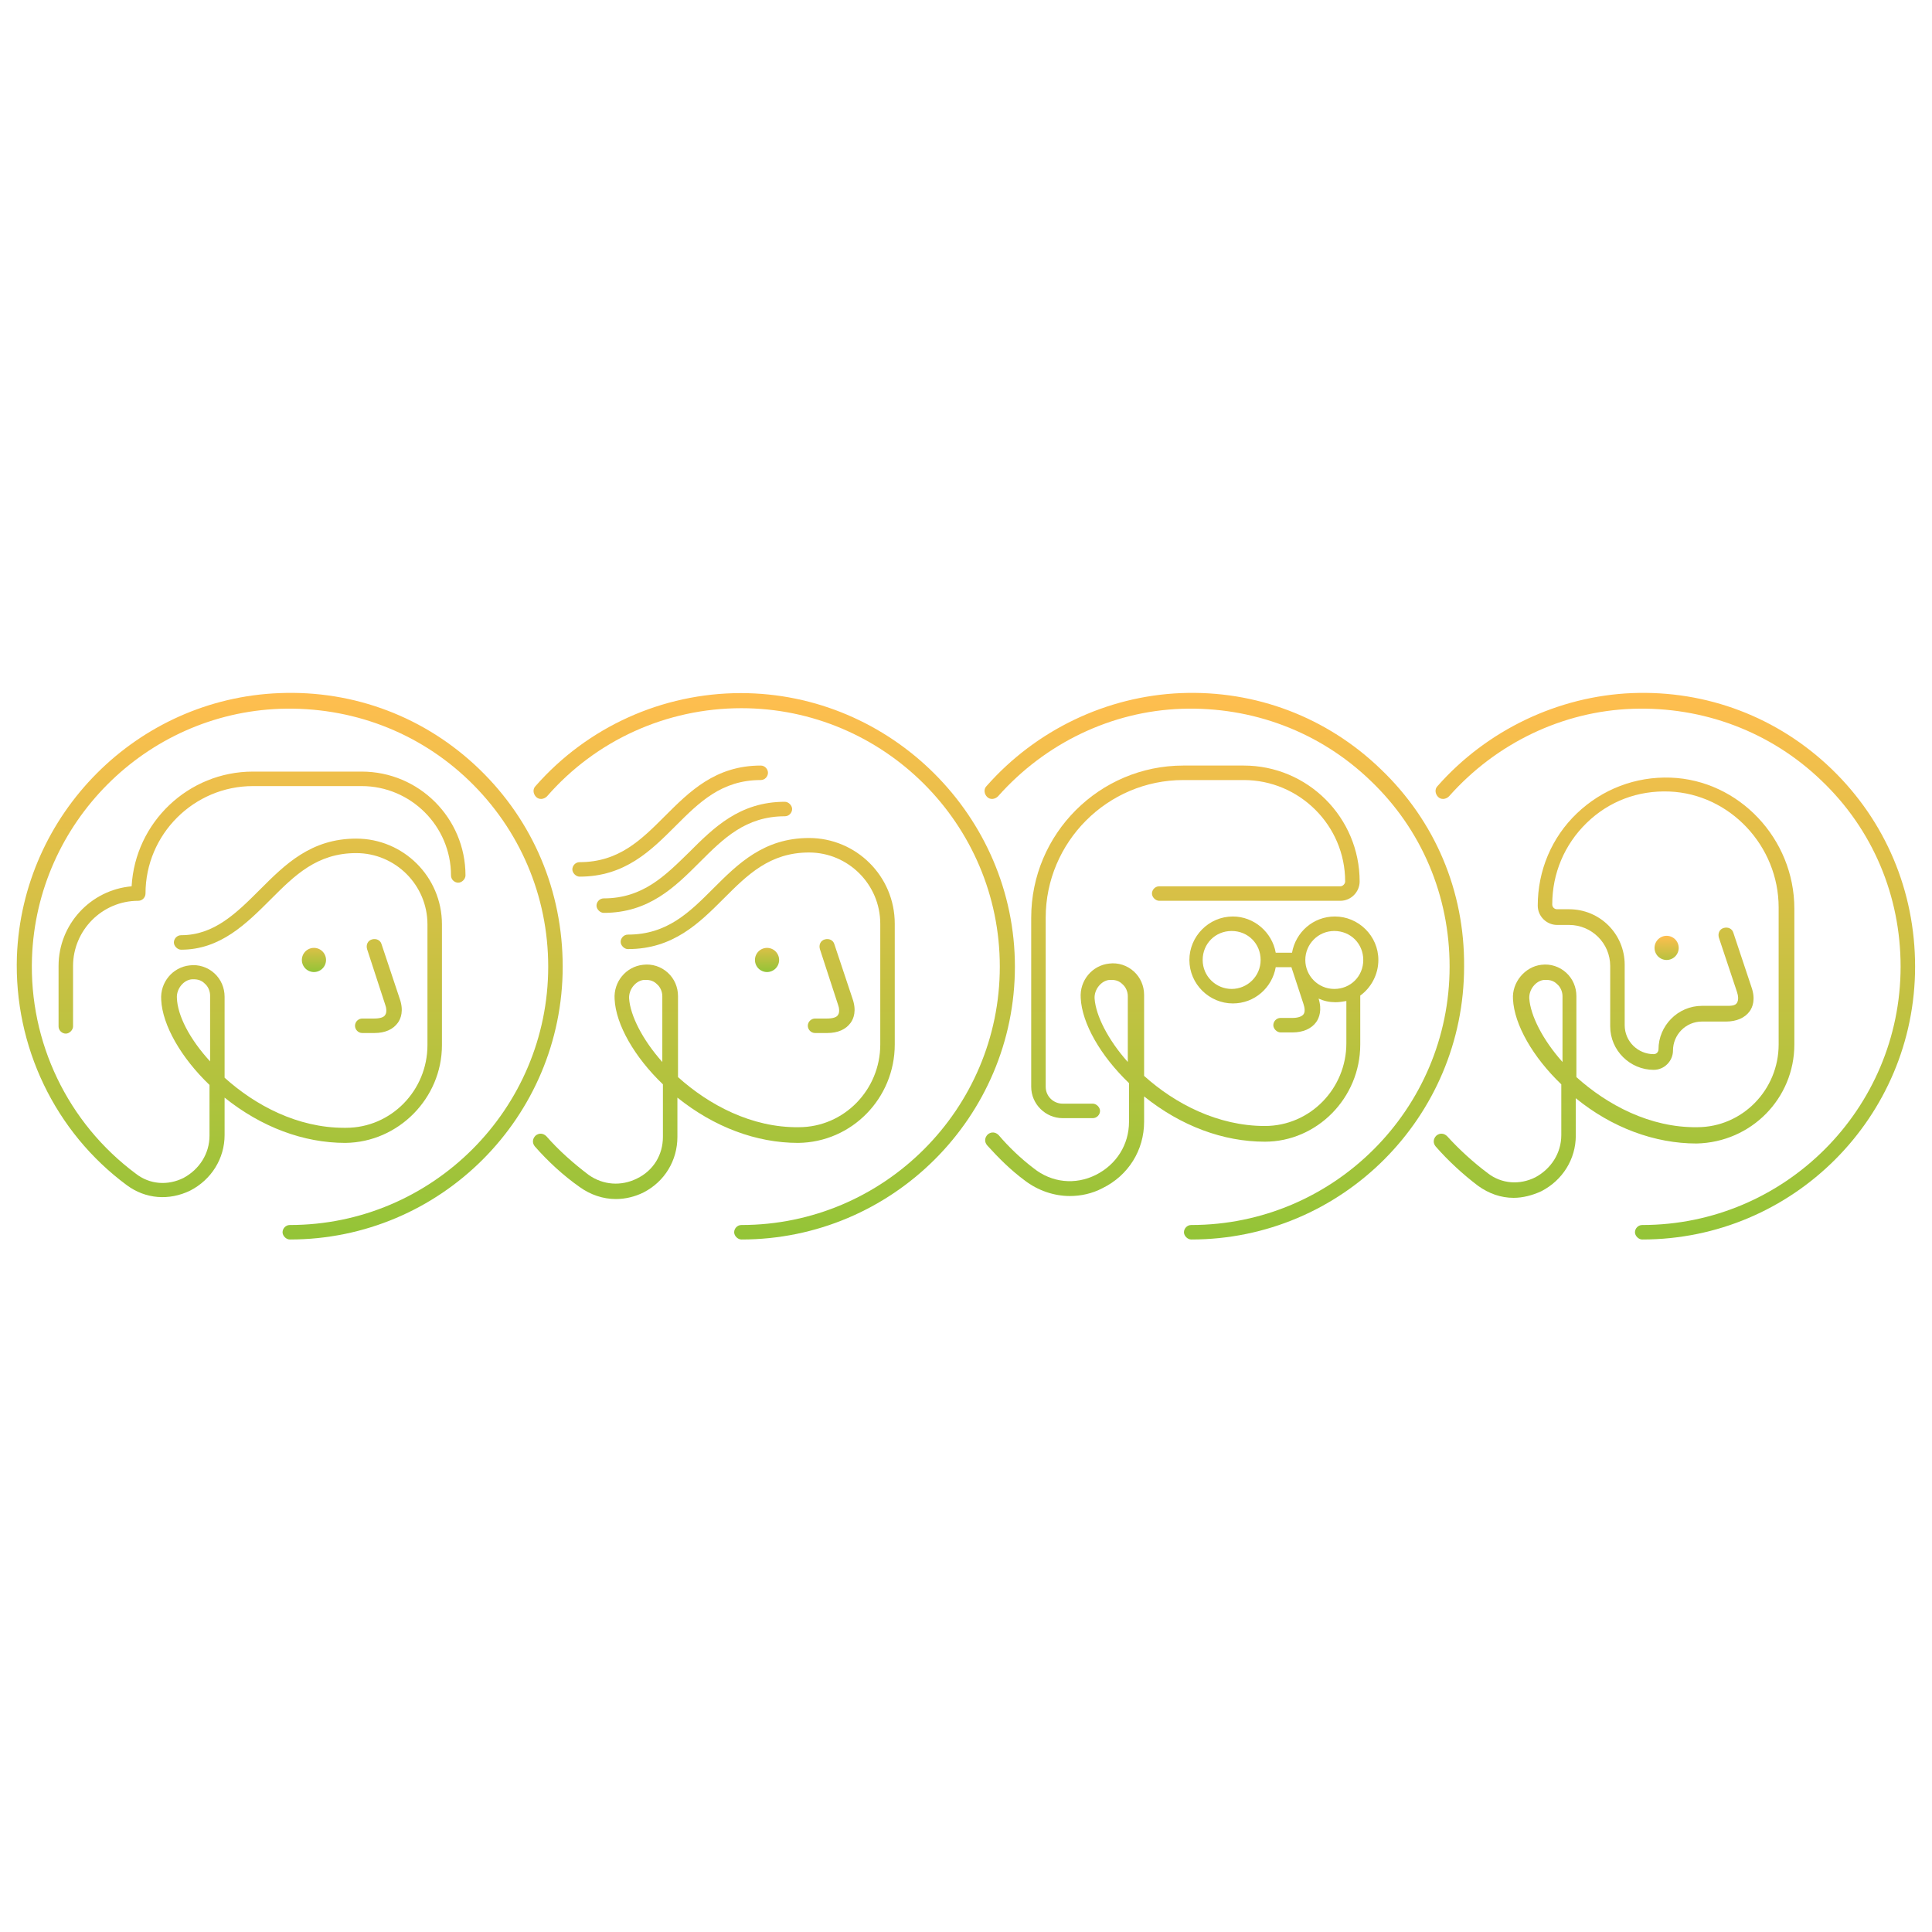 <svg xmlns="http://www.w3.org/2000/svg" width="320" height="320" fill="none" viewBox="0 0 320 320"><path fill="url(#a)" d="M228.7 127.4c-8.9-8.6-20.7-13.1-33.1-12.6-12.3.5-24 6.1-32.2 15.4-.5.5-.4 1.3.1 1.8s1.3.4 1.8-.1c7.8-8.8 18.8-14.1 30.4-14.5 11.7-.4 22.9 3.8 31.3 11.9 8.5 8.1 13.1 19.1 13.1 30.8 0 23.6-19.2 42.8-42.8 42.8-.7 0-1.2.6-1.2 1.2s.6 1.2 1.2 1.2c25 0 45.2-20.3 45.2-45.2.1-12.5-4.8-24.1-13.8-32.7"/><path fill="url(#b)" d="M225.3 173v-8.1c1.8-1.3 3-3.5 3-5.9 0-4-3.3-7.2-7.2-7.2-3.6 0-6.5 2.6-7.1 6h-2.7c-.6-3.4-3.6-6-7.1-6-4 0-7.2 3.3-7.2 7.2 0 4 3.3 7.2 7.2 7.2 3.6 0 6.5-2.6 7.1-6h2.6l2 6.1c.2.6.3 1.3 0 1.7s-1 .6-1.8.6h-2c-.7 0-1.2.6-1.2 1.2s.6 1.2 1.2 1.2h2c1.7 0 3.1-.6 3.9-1.7.5-.7 1-2 .4-3.9.9.4 1.8.6 2.8.6.6 0 1.2-.1 1.8-.2v7c0 7.5-6 13.7-13.5 13.7-7.8 0-14.9-3.7-20-8.3v-13.4c0-1.5-.6-2.9-1.7-3.9s-2.6-1.5-4.1-1.3c-2.8.3-4.9 2.8-4.7 5.7.2 4.2 3.3 9.6 8 14.1v6.4c0 3.8-2.1 7.1-5.5 8.8s-7.3 1.3-10.3-1.1c-2.1-1.6-4.1-3.5-5.8-5.5-.5-.5-1.2-.6-1.8-.1-.5.5-.6 1.2-.1 1.8 1.9 2.1 3.9 4.1 6.2 5.8 2.2 1.7 4.9 2.6 7.5 2.6 1.8 0 3.7-.4 5.4-1.3 4.3-2.1 6.9-6.3 6.9-11v-4.2c6.1 4.9 13.1 7.5 20 7.5 8.6 0 15.8-7.2 15.8-16.1m-21.3-9.2c-2.6 0-4.8-2.1-4.8-4.8s2.1-4.8 4.8-4.8 4.8 2.1 4.8 4.8-2.2 4.8-4.8 4.8m12.2-4.8c0-2.6 2.1-4.8 4.8-4.8s4.8 2.1 4.8 4.8-2.1 4.8-4.8 4.8-4.8-2.2-4.8-4.8m-29.4 16.9c-3.3-3.7-5.3-7.7-5.5-10.5-.1-1.5 1.1-3 2.5-3.1h.3c.7 0 1.3.2 1.8.7.6.5.9 1.3.9 2z"/><path fill="url(#c)" d="M222 146.8h-30c-.7 0-1.2.6-1.2 1.2s.6 1.2 1.2 1.2h30c1.8 0 3.2-1.5 3.2-3.2 0-10.6-8.6-19.2-19.2-19.2h-10c-13.9 0-25.2 11.3-25.2 25.2v28c0 2.9 2.4 5.2 5.2 5.2h5c.7 0 1.2-.6 1.2-1.2s-.6-1.2-1.2-1.2h-5c-1.5 0-2.8-1.2-2.8-2.8v-28c0-12.5 10.2-22.8 22.8-22.8h10c9.2 0 16.8 7.5 16.8 16.8 0 .4-.4.8-.8.8"/><path fill="url(#d)" d="M122.7 114.8c-13 0-25.4 5.6-34 15.4-.5.5-.4 1.3.1 1.8s1.3.4 1.8-.1c8.1-9.3 19.8-14.6 32.2-14.6 23.6 0 42.8 19.2 42.8 42.8s-19.2 42.8-42.8 42.8c-.7 0-1.2.6-1.2 1.2s.6 1.2 1.2 1.2c25 0 45.3-20.3 45.3-45.2s-20.5-45.3-45.4-45.3"/><path fill="url(#e)" d="M79.4 127.4c-8.9-8.6-20.7-13.1-33.1-12.6-23.6.9-42.6 20-43.5 43.6-.5 14.9 6.3 29.1 18.2 37.9 3.1 2.3 7 2.6 10.5.9 3.5-1.8 5.7-5.3 5.7-9.2v-6.2c6.1 4.9 13.1 7.5 20 7.5 8.8-.1 16-7.4 16-16.2v-20c0-7.9-6.4-14.2-14.2-14.2-7.5 0-11.8 4.3-15.9 8.4-3.9 3.9-7.6 7.6-13.1 7.6-.7 0-1.2.6-1.2 1.2s.6 1.2 1.2 1.2c6.5 0 10.8-4.3 14.9-8.4 3.9-3.9 7.6-7.6 14.1-7.6s11.8 5.3 11.8 11.8v20c0 7.5-6 13.7-13.5 13.7H57c-7.7 0-14.7-3.7-19.8-8.3v-13.4c0-1.5-.6-2.9-1.7-3.9s-2.6-1.5-4.1-1.3c-2.8.3-4.9 2.8-4.7 5.7.2 4.2 3.3 9.6 8 14.1v8.4c0 3-1.7 5.6-4.3 7-2.6 1.3-5.6 1.1-7.9-.7-11.3-8.4-17.7-21.8-17.2-35.8.8-22.3 18.8-40.4 41.1-41.2 11.7-.4 22.9 3.8 31.3 11.9s13.1 19.1 13.1 30.8c0 23.6-19.2 42.8-42.8 42.8-.7 0-1.2.6-1.2 1.2s.6 1.2 1.2 1.2c25 0 45.2-20.3 45.2-45.2 0-12.5-4.9-24.1-13.8-32.7m-50.1 37.9c-.1-1.5 1.1-3 2.5-3.1h.3c.7 0 1.3.2 1.8.7.6.5.9 1.3.9 2v10.9c-3.4-3.7-5.4-7.6-5.5-10.5"/><path fill="url(#f)" d="M21.8 146.8c-6.8.6-12.1 6.3-12.1 13.2v10c0 .7.6 1.2 1.2 1.2s1.2-.6 1.2-1.2v-10c0-5.9 4.8-10.8 10.8-10.8.7 0 1.2-.6 1.2-1.2 0-9.8 8-17.8 17.8-17.8h18c8.1 0 14.8 6.6 14.8 14.8 0 .7.6 1.2 1.2 1.2s1.2-.6 1.2-1.2c0-9.5-7.7-17.2-17.2-17.2h-18c-10.7 0-19.5 8.4-20.1 19"/><path fill="url(#g)" d="M303.4 127.4c-8.9-8.6-20.7-13.1-33.1-12.6-12.2.5-24 6.1-32.2 15.4-.5.5-.4 1.3.1 1.8s1.3.4 1.8-.1c7.8-8.8 18.8-14.1 30.4-14.5 11.7-.4 22.9 3.8 31.3 11.9 8.5 8.1 13.1 19.1 13.1 30.8 0 23.6-19.2 42.8-42.8 42.8-.7 0-1.2.6-1.2 1.2s.6 1.2 1.2 1.2c25 0 45.2-20.3 45.2-45.2 0-12.5-4.9-24.1-13.8-32.7"/><path fill="url(#h)" d="M297.2 173v-22.5c0-11.6-9.2-21.3-20.5-21.7-5.8-.2-11.3 1.9-15.5 5.9s-6.5 9.5-6.5 15.3c0 1.8 1.5 3.2 3.2 3.2h2c3.7 0 6.8 3 6.8 6.8v10c0 4 3.3 7.2 7.2 7.2 1.8 0 3.2-1.5 3.2-3.2 0-2.6 2.1-4.8 4.8-4.8h4c1.7 0 3.1-.6 3.9-1.7.5-.7 1-2 .3-4l-3-9c-.2-.7-.9-1-1.6-.8s-1 .9-.8 1.6l3 9c.2.6.3 1.3 0 1.8s-1 .5-1.8.5h-4c-4 0-7.2 3.3-7.2 7.2 0 .4-.3.8-.8.8-2.6 0-4.8-2.1-4.8-4.8v-10c0-5.1-4.1-9.2-9.2-9.2h-2c-.4 0-.8-.3-.8-.8 0-5.1 2-9.9 5.7-13.5s8.5-5.4 13.7-5.2c10 .4 18.1 9 18.1 19.2V173c0 7.5-6 13.7-13.5 13.7-7.8.1-14.9-3.7-20-8.3V165c0-1.5-.6-2.9-1.7-3.9s-2.6-1.5-4.1-1.3c-2.7.3-4.9 2.9-4.7 5.7.2 4.2 3.3 9.6 8 14.1v8.4c0 3-1.7 5.6-4.3 7-2.6 1.3-5.6 1.1-7.9-.7-2.4-1.8-4.7-3.9-6.7-6.1-.5-.5-1.2-.6-1.8-.1-.5.5-.6 1.2-.1 1.8 2.1 2.4 4.5 4.6 7 6.5 1.8 1.3 3.8 2 5.9 2 1.5 0 3.1-.4 4.6-1.1 3.5-1.8 5.7-5.3 5.7-9.2v-6.2c6 4.9 13.1 7.5 20 7.5 9.1-.2 16.2-7.5 16.2-16.4m-38.4 2.9c-3.3-3.7-5.3-7.7-5.5-10.5-.1-1.5 1.1-3 2.5-3.1h.3c.7 0 1.3.2 1.8.7.6.5.9 1.3.9 2z"/><path fill="url(#i)" d="M100 148.8c-.7 0-1.2.6-1.2 1.2s.6 1.2 1.2 1.2c7.5 0 11.8-4.3 15.9-8.4 3.9-3.9 7.6-7.6 14.1-7.6.7 0 1.2-.6 1.2-1.2s-.6-1.2-1.2-1.2c-7.5 0-11.8 4.3-15.9 8.4-3.9 3.8-7.6 7.6-14.1 7.6"/><path fill="url(#j)" d="M126 126.8c-7.5 0-11.8 4.3-15.9 8.4-3.9 3.9-7.6 7.6-14.1 7.6-.7 0-1.2.6-1.2 1.2s.6 1.2 1.2 1.2c7.5 0 11.8-4.3 15.9-8.4 3.9-3.9 7.6-7.6 14.1-7.6.7 0 1.2-.6 1.2-1.2s-.5-1.2-1.2-1.2"/><path fill="url(#k)" d="M148.2 173v-20c0-7.9-6.4-14.2-14.2-14.2-7.5 0-11.8 4.3-15.9 8.4-3.9 3.9-7.6 7.6-14.1 7.6-.7 0-1.2.6-1.2 1.2s.6 1.2 1.2 1.2c7.5 0 11.8-4.3 15.9-8.4 3.9-3.9 7.6-7.6 14.1-7.6s11.8 5.3 11.8 11.8v20c0 7.5-6 13.7-13.5 13.7-7.8.1-14.9-3.7-20-8.3V165c0-1.5-.6-2.9-1.7-3.9s-2.6-1.5-4.1-1.3c-2.8.3-4.9 2.8-4.7 5.7.2 4.2 3.3 9.6 8 14.1v8.7c0 3-1.6 5.6-4.3 6.9-2.6 1.3-5.6 1.1-8-.6-2.5-1.9-4.9-4-7-6.4-.5-.5-1.2-.6-1.8-.1-.5.5-.6 1.2-.1 1.8 2.2 2.5 4.7 4.8 7.4 6.7 1.8 1.3 3.9 2 6 2 1.6 0 3.2-.4 4.6-1.1 3.5-1.8 5.6-5.3 5.6-9.2v-6.5c6.1 4.9 13.1 7.5 20 7.5 8.9-.1 16-7.4 16-16.3m-38.5 2.9c-3.3-3.7-5.3-7.7-5.5-10.5-.1-1.5 1.1-3 2.5-3.1h.3c.7 0 1.3.2 1.8.7.6.5.9 1.3.9 2z"/><path fill="url(#l)" d="M60.8 157.2c-.2-.7.1-1.4.8-1.6s1.4.1 1.6.8l3 9c.7 2 .2 3.3-.3 4-.8 1.1-2.1 1.7-3.9 1.7h-2c-.7 0-1.2-.6-1.2-1.2 0-.7.6-1.2 1.2-1.2h2c.9 0 1.6-.2 1.8-.6.3-.4.2-1.2 0-1.7z"/><path fill="url(#m)" d="M135.8 157.2c-.2-.7.1-1.4.8-1.6s1.4.1 1.6.8l3 9c.7 2 .2 3.3-.3 4-.8 1.1-2.1 1.7-3.9 1.7h-2c-.7 0-1.2-.6-1.2-1.2 0-.7.6-1.2 1.2-1.2h2c.9 0 1.6-.2 1.8-.6.3-.4.2-1.2 0-1.7z"/><path fill="url(#n)" d="M52 161a2 2 0 1 0 0-4 2 2 0 0 0 0 4"/><path fill="url(#o)" d="M276 159a2 2 0 1 0 .001-3.999A2 2 0 0 0 276 159"/><path fill="url(#p)" d="M127 161a2 2 0 1 0 .001-3.999A2 2 0 0 0 127 161"/><defs><linearGradient id="a" x1="159.987" x2="159.987" y1="114.762" y2="205.3" gradientUnits="userSpaceOnUse"><stop stop-color="#FFBE4F"/><stop offset="1" stop-color="#93C437"/></linearGradient><linearGradient id="b" x1="159.987" x2="159.987" y1="114.762" y2="205.3" gradientUnits="userSpaceOnUse"><stop stop-color="#FFBE4F"/><stop offset="1" stop-color="#93C437"/></linearGradient><linearGradient id="c" x1="159.987" x2="159.987" y1="114.762" y2="205.3" gradientUnits="userSpaceOnUse"><stop stop-color="#FFBE4F"/><stop offset="1" stop-color="#93C437"/></linearGradient><linearGradient id="d" x1="159.987" x2="159.987" y1="114.762" y2="205.3" gradientUnits="userSpaceOnUse"><stop stop-color="#FFBE4F"/><stop offset="1" stop-color="#93C437"/></linearGradient><linearGradient id="e" x1="159.987" x2="159.987" y1="114.762" y2="205.3" gradientUnits="userSpaceOnUse"><stop stop-color="#FFBE4F"/><stop offset="1" stop-color="#93C437"/></linearGradient><linearGradient id="f" x1="159.987" x2="159.987" y1="114.762" y2="205.3" gradientUnits="userSpaceOnUse"><stop stop-color="#FFBE4F"/><stop offset="1" stop-color="#93C437"/></linearGradient><linearGradient id="g" x1="159.987" x2="159.987" y1="114.762" y2="205.3" gradientUnits="userSpaceOnUse"><stop stop-color="#FFBE4F"/><stop offset="1" stop-color="#93C437"/></linearGradient><linearGradient id="h" x1="159.987" x2="159.987" y1="114.762" y2="205.3" gradientUnits="userSpaceOnUse"><stop stop-color="#FFBE4F"/><stop offset="1" stop-color="#93C437"/></linearGradient><linearGradient id="i" x1="159.987" x2="159.987" y1="114.762" y2="205.3" gradientUnits="userSpaceOnUse"><stop stop-color="#FFBE4F"/><stop offset="1" stop-color="#93C437"/></linearGradient><linearGradient id="j" x1="159.987" x2="159.987" y1="114.762" y2="205.3" gradientUnits="userSpaceOnUse"><stop stop-color="#FFBE4F"/><stop offset="1" stop-color="#93C437"/></linearGradient><linearGradient id="k" x1="159.987" x2="159.987" y1="114.762" y2="205.3" gradientUnits="userSpaceOnUse"><stop stop-color="#FFBE4F"/><stop offset="1" stop-color="#93C437"/></linearGradient><linearGradient id="l" x1="159.987" x2="159.987" y1="114.762" y2="205.3" gradientUnits="userSpaceOnUse"><stop stop-color="#FFBE4F"/><stop offset="1" stop-color="#93C437"/></linearGradient><linearGradient id="m" x1="159.987" x2="159.987" y1="114.762" y2="205.3" gradientUnits="userSpaceOnUse"><stop stop-color="#FFBE4F"/><stop offset="1" stop-color="#93C437"/></linearGradient><linearGradient id="n" x1="164" x2="164" y1="155" y2="161" gradientUnits="userSpaceOnUse"><stop stop-color="#FFBE4F"/><stop offset="1" stop-color="#93C437"/></linearGradient><linearGradient id="o" x1="164" x2="164" y1="155" y2="161" gradientUnits="userSpaceOnUse"><stop stop-color="#FFBE4F"/><stop offset="1" stop-color="#93C437"/></linearGradient><linearGradient id="p" x1="164" x2="164" y1="155" y2="161" gradientUnits="userSpaceOnUse"><stop stop-color="#FFBE4F"/><stop offset="1" stop-color="#93C437"/></linearGradient></defs></svg>